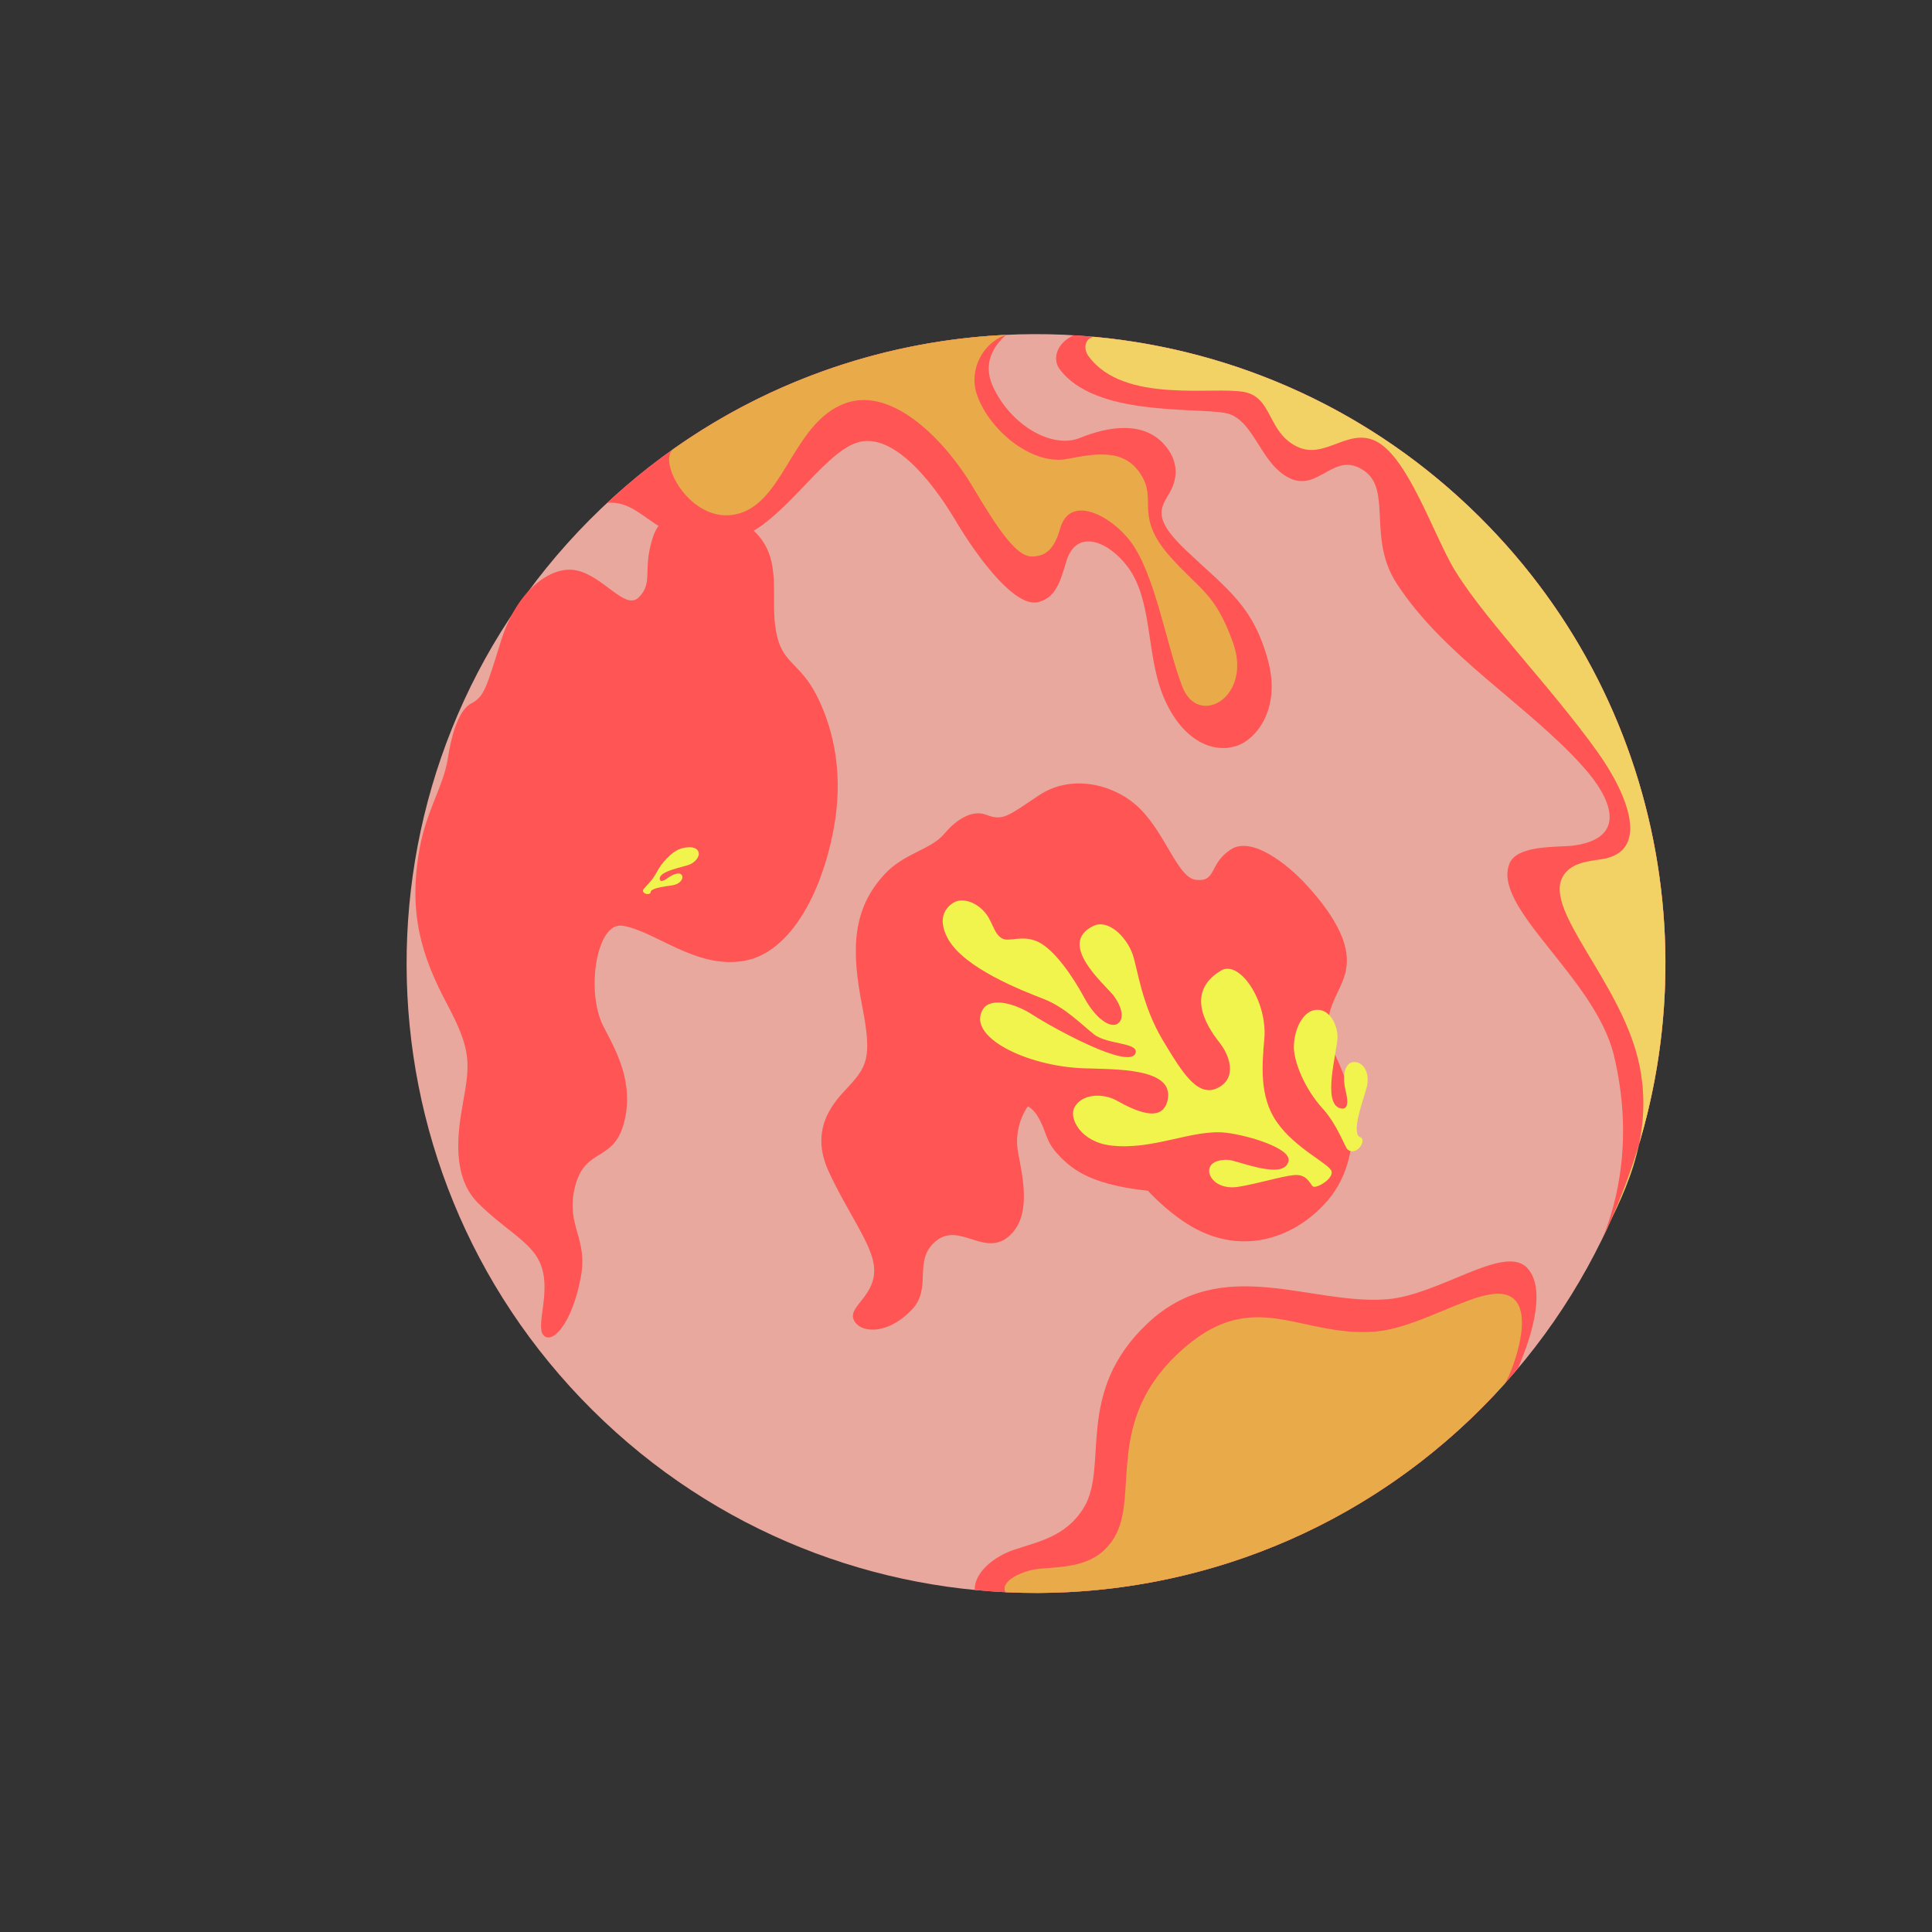 <svg width="277" height="277" viewBox="0 0 277 277" fill="none" xmlns="http://www.w3.org/2000/svg">
<rect x="0" y="0" width="277" height="277" fill="#333333" stroke="none"/>
<path d="M84.935 202.166C49.579 167.039 49.394 109.901 84.521 74.545C119.648 39.189 176.786 39.003 212.142 74.13C247.498 109.257 247.684 166.395 212.556 201.751C177.429 237.107 120.291 237.293 84.935 202.166Z" fill="url(#paint0_linear_595_436)"/>
<path fill-rule="evenodd" clip-rule="evenodd" d="M187.342 126.903C184.498 123.801 179.442 119.862 176.479 121.785C173.292 123.854 174.474 126.461 171.497 126.149C168.706 125.856 167.045 118.97 162.757 115.315C159.264 112.34 153.445 111.023 148.938 114.04C144.432 117.058 143.771 117.723 141.427 116.828C139.084 115.933 136.702 117.977 135.393 119.539C133.461 121.845 129.714 122.266 126.875 125.293C122.06 130.429 122.089 136.427 123.608 144.2C125.096 151.812 124.32 152.953 121.27 156.205C119.279 158.326 116.085 162.074 118.825 167.993C121.566 173.911 124.822 178.092 125.278 181.346C125.881 185.656 121.623 187.194 122.372 189.151C123.122 191.107 127.057 191.573 130.692 187.827C133.723 184.703 130.875 180.846 134.05 178.049C137.667 174.862 141.504 180.926 145.211 176.684C147.84 173.676 146.553 168.452 145.959 165.194C144.929 159.542 149.894 153.821 153.565 157.322C158.233 161.773 162.479 170.475 170.092 175.394C177.704 180.312 185.532 177.625 190.231 172.259C194.24 167.682 194.334 161.637 193.469 157.071C192.542 152.182 190.117 150.14 190.381 146.729C190.685 142.807 193.405 140.957 193.082 137.069C192.858 134.366 191.095 130.995 187.342 126.903Z" fill="#FF5555"/>
<path fill-rule="evenodd" clip-rule="evenodd" d="M102.85 73.363C99.853 72.504 95.041 72.607 93.604 77.043C92.058 81.815 93.734 83.535 91.556 85.671C89.515 87.674 86.106 81.924 81.922 81.685C78.514 81.492 74.026 84.938 71.87 91.781C69.714 98.624 69.471 99.858 67.544 100.868C65.618 101.878 64.625 105.959 64.223 108.657C63.63 112.638 61.154 116.168 60.164 121.644C58.485 130.933 60.466 137.113 64.065 143.897C67.591 150.542 67.423 152.362 66.359 158.244C65.664 162.084 64.662 168.598 68.507 172.456C72.352 176.314 75.989 177.948 77.37 180.938C79.198 184.897 76.733 190.005 77.895 191.41C79.057 192.814 81.953 190.045 83.263 183.169C84.355 177.435 81.109 175.797 82.408 170.282C83.888 163.998 88.545 167.1 89.744 159.651C90.594 154.368 87.989 150.028 86.511 147.149C83.945 142.154 85.537 132.136 89.241 132.724C93.951 133.472 99.754 138.966 106.67 137.765C113.585 136.564 118.165 127.319 119.687 117.887C120.987 109.842 119.077 103.512 116.981 99.504C114.737 95.213 112.379 95.105 111.449 91.358C110.379 87.05 111.671 82.891 110.175 79.136C109.135 76.526 106.805 74.495 102.85 73.363Z" fill="#FF5555"/>
<path fill-rule="evenodd" clip-rule="evenodd" d="M231.382 151.278C228.67 140.113 213.759 130.088 216.448 123.759C217.596 121.056 223.593 121.522 225.693 121.222C232.773 120.212 231.795 115.275 226.861 109.797C218.944 101.006 206.951 94.029 200.22 83.616C196.054 77.171 199.573 70.335 195.637 67.533C191.29 64.439 189.092 70.639 184.845 68.532C180.597 66.425 179.788 59.971 175.657 59.212C171.209 58.395 156.959 59.706 151.924 52.928C150.813 51.431 151.54 49.157 153.936 48.073C175.103 49.333 195.916 58.01 212.142 74.13C240.318 102.125 246.158 144.098 229.588 177.884C232.003 172.415 234.196 162.865 231.382 151.278Z" fill="#FF5555"/>
<path fill-rule="evenodd" clip-rule="evenodd" d="M234.853 151.845C232.142 140.68 221.567 130.694 223.973 125.854C225.002 123.784 227.469 123.496 229.568 123.197C236.648 122.187 233.442 114.028 229.178 108.004C222.343 98.347 211.697 87.619 207.921 80.603C205.255 75.647 201.971 66.519 198.035 63.718C193.687 60.624 190.17 66.125 185.923 64.018C181.674 61.911 182.477 56.95 178.346 56.191C173.898 55.374 161.146 57.91 156.112 51.13C155 49.634 155.963 48.21 156.975 48.305C177.087 50.181 196.694 58.782 212.142 74.13C240.318 102.125 246.158 144.098 229.588 177.884C232.003 172.415 237.668 163.433 234.853 151.845Z" fill="url(#paint1_linear_595_436)"/>
<path fill-rule="evenodd" clip-rule="evenodd" d="M142.342 55.368C144.818 60.855 150.758 64.45 154.873 62.774C158.989 61.098 164.227 60.249 167.24 64.107C169.138 66.539 168.614 68.799 167.934 70.178C166.743 72.591 164.683 73.838 170.083 78.942C175.992 84.527 179.675 86.839 181.806 94.715C183.681 101.646 180.086 106.104 177.211 106.969C173.166 108.187 168.916 105.357 166.632 99.436C164.347 93.516 165.214 85.947 161.656 81.235C158.902 77.586 154.245 75.637 152.835 80.637C151.977 83.676 151.188 85.775 148.805 86.337C145.686 87.072 140.593 80.676 136.958 74.567C133.324 68.459 127.712 61.826 122.802 63.481C117.89 65.135 112.187 74.938 106.025 77.078C99.863 79.219 95.177 76.005 92.81 74.326C91.16 73.155 89.392 71.87 87.056 72.1C103.227 57.027 123.592 48.991 144.239 48.012C142.365 49.689 140.895 52.163 142.342 55.368Z" fill="#FF5555"/>
<path fill-rule="evenodd" clip-rule="evenodd" d="M139.996 56.353C141.53 61.336 147.782 66.832 153.076 65.792C157.583 64.907 161.7 64.309 163.928 68.667C165.626 71.986 162.847 74.256 167.773 79.818C172.03 84.623 174.2 84.954 176.777 92.126C179.6 99.981 171.804 104.383 169.52 98.464C167.236 92.543 165.636 82.331 162.079 77.619C159.324 73.971 153.411 70.773 152 75.772C151.142 78.811 149.892 79.779 147.916 79.786C145.7 79.793 143.035 75.802 139.401 69.692C135.766 63.583 128.137 55.297 121.198 57.816C113.948 60.449 112.567 71.203 106.448 73.463C99.467 76.039 94.044 66.147 96.56 64.37C110.867 54.264 127.46 48.808 144.239 48.011C140.876 49.156 138.961 52.991 139.996 56.353Z" fill="url(#paint2_linear_595_436)"/>
<path fill-rule="evenodd" clip-rule="evenodd" d="M145.342 222.213C148.807 221.044 152.85 220.337 155.394 216.155C159.037 210.168 153.943 199.628 164.609 189.666C175.277 179.703 187.929 187.18 198.914 186.277C206.312 185.669 215.522 178.458 218.852 181.682C221.684 184.423 219.856 191.144 217.592 196.245C215.989 198.149 214.309 199.986 212.556 201.752C192.688 221.75 165.777 230.492 139.749 227.96C139.694 225.297 142.756 223.084 145.341 222.212L145.342 222.213Z" fill="#FF5555"/>
<path fill-rule="evenodd" clip-rule="evenodd" d="M149.146 224.911C152.79 224.595 157.202 224.66 159.746 220.479C163.389 214.491 158.295 203.952 168.962 193.99C179.629 184.027 186.209 191.813 197.195 190.91C204.593 190.302 213.803 183.09 217.133 186.315C219.964 189.056 216.369 197.675 215.738 198.38C214.707 199.531 213.646 200.655 212.557 201.752C193.812 220.619 168.798 229.468 144.172 228.282C143.332 226.701 146.544 225.136 149.146 224.911Z" fill="url(#paint3_linear_595_436)"/>
<path fill-rule="evenodd" clip-rule="evenodd" d="M93.076 120.365C93.604 119.756 97.649 117.073 102.414 118.516C106.719 119.82 107.647 122.373 106.915 123.057C106.426 123.515 105.5 122.97 105.138 122.7C104.776 122.43 104.219 121.75 103.655 121.809C103.094 121.869 102.915 122.509 102.349 122.56C101.334 122.65 100.722 121.603 100.102 121.04C99.356 120.362 97.998 119.483 96.579 120.042C94.842 120.726 94.184 121.645 93.1 123.287C92.015 124.928 91.488 125.743 91.362 125.821C91.204 125.917 90.976 126.004 90.59 125.65C90.204 125.297 91.661 123.218 91.967 122.263C92.272 121.31 93.076 120.365 93.076 120.365Z" fill="#FF5555"/>
<path fill-rule="evenodd" clip-rule="evenodd" d="M92.232 127.54C92.313 127.34 93.522 126.293 94.136 125.093C94.937 123.527 96.409 122.123 97.401 121.75C98.592 121.3 99.885 121.363 100.15 122.161C100.38 122.853 99.594 123.648 98.909 123.94C98.031 124.312 94.438 124.886 94.59 126.03C94.674 126.65 95.466 126.089 95.835 125.82C96.483 125.349 97.407 124.997 97.734 125.441C98.073 125.906 97.589 126.743 96.398 126.928C95.234 127.11 94.211 127.237 93.624 127.538C93.07 127.824 93.453 127.954 93.146 128.122C92.794 128.315 92.014 128.074 92.232 127.54Z" fill="#F0F44D"/>
<path fill-rule="evenodd" clip-rule="evenodd" d="M88.085 125.907C88.402 125.854 88.687 124.377 88.453 123.496C88.22 122.614 87.417 121.918 87.604 121.425C87.791 120.933 88.2 120.594 88.147 119.873C88.099 119.222 87.007 119.047 87.304 118.144C87.601 117.242 88.467 116.325 89.546 114.529C90.508 112.924 90.452 112.22 90.105 111.773C89.679 111.222 89.866 110.369 90.715 109.387C91.305 108.704 93.039 103.633 91.32 102.819C89.857 102.127 88.227 104.554 87.696 105.91C86.919 107.902 87.505 108.701 86.815 109.614C85.995 110.697 85.443 110.678 84.827 111.984C84.32 113.06 83.755 114.573 85.014 118.317C86.206 121.861 87.223 123.578 87.405 124.286C87.627 125.157 87.528 126 88.085 125.907ZM105.629 102.499C104.841 103.143 103.468 104.266 103.312 105.156C103.157 106.045 103.643 106.336 103.174 107.443C102.249 109.619 97.858 111.801 95.983 114.531C94.427 116.796 93.06 119.724 93.649 120.089C94.238 120.453 91.311 126.125 90.786 126.618C90.259 127.113 90.06 126.561 90.06 126.561C90.433 125.576 92.079 122.554 91.811 120.504C91.543 118.457 91.685 116.523 92.838 114.801C93.99 113.079 97.51 110.263 97.829 108.941C98.149 107.618 98.302 105.237 101.031 101.572C101.604 100.804 102.233 100.151 102.865 99.63L106.262 101.805C106.047 102.097 105.824 102.341 105.629 102.499Z" fill="#FF5555"/>
<path fill-rule="evenodd" clip-rule="evenodd" d="M151.024 150.319C151.769 150.014 156.589 149.444 160.191 152.883C163.443 155.989 163.12 158.686 162.159 158.965C161.515 159.153 160.934 158.25 160.734 157.845C160.532 157.441 160.342 156.583 159.812 156.381C159.285 156.181 158.836 156.672 158.308 156.462C157.362 156.084 157.287 154.873 156.988 154.091C156.628 153.149 155.814 151.752 154.295 151.611C152.436 151.437 151.434 151.961 149.726 152.937C148.018 153.912 147.179 154.401 147.031 154.414C146.847 154.428 146.605 154.404 146.42 153.913C146.234 153.424 148.472 152.226 149.177 151.512C149.879 150.8 151.024 150.319 151.024 150.319Z" fill="#FF5555"/>
<path fill-rule="evenodd" clip-rule="evenodd" d="M193.182 164.776C192.823 164.446 191.703 161.201 189.668 158.977C187.016 156.078 185.369 152.015 185.512 149.768C185.683 147.069 187.076 144.614 189.08 144.786C190.819 144.934 191.797 147.143 191.77 148.724C191.735 150.747 189.509 158.215 192.161 158.901C193.599 159.272 193.14 157.253 192.908 156.305C192.504 154.642 192.63 152.546 193.92 152.294C195.266 152.034 196.63 153.693 195.881 156.164C195.15 158.58 194.437 160.675 194.529 162.071C194.616 163.392 195.272 162.761 195.343 163.5C195.424 164.349 194.141 165.656 193.182 164.776Z" fill="#F0F44D"/>
<path fill-rule="evenodd" clip-rule="evenodd" d="M185.584 171.421C185.775 170.76 182.817 168.938 180.661 168.634C178.504 168.328 176.201 169.288 175.303 168.502C174.406 167.717 174.059 166.631 172.431 166.115C170.957 165.65 169.515 167.617 167.827 166.266C166.14 164.915 164.971 162.445 162.084 158.809C159.502 155.561 157.906 155.065 156.59 155.355C154.971 155.709 153.282 154.612 151.955 152.122C151.033 150.39 141.607 142.666 138.158 145.303C135.225 147.547 138.958 152.797 141.414 154.992C145.023 158.213 147.34 157.761 148.67 159.886C150.248 162.406 149.671 163.462 151.933 165.779C153.798 167.689 156.565 170.086 165.985 170.859C174.901 171.59 179.649 171.091 181.374 171.347C183.497 171.664 185.247 172.582 185.584 171.421ZM151.332 117.256C151.977 119.34 153.106 122.97 154.903 124.036C156.699 125.102 157.809 124.408 159.778 126.27C163.646 129.933 164.168 140.331 168.328 146.317C171.781 151.283 176.868 156.451 178.238 155.623C179.605 154.792 189.189 165.345 189.761 166.79C190.333 168.236 188.932 168.15 188.932 168.15C187.136 166.577 182.113 160.787 177.365 159.547C172.622 158.307 168.525 156.37 165.871 152.652C163.216 148.937 160.462 139.687 157.877 137.929C155.29 136.173 150.224 133.829 144.843 125.384C143.716 123.612 142.896 121.83 142.369 120.155L150.426 115.432C150.857 116.1 151.174 116.742 151.332 117.256Z" fill="#FF5555"/>
<path fill-rule="evenodd" clip-rule="evenodd" d="M137.385 129.153C139.182 128.827 141.028 130.23 141.792 131.658C142.556 133.087 142.71 133.922 143.61 134.515C144.59 135.164 146.535 133.951 148.835 135.035C151.135 136.12 153.813 139.983 155.438 143.009C157.064 146.036 159.171 147.459 160.227 146.778C161.282 146.098 160.853 144.29 159.61 142.694C158.366 141.098 151.48 135.314 156.752 132.76C158.862 131.737 161.494 134.253 162.402 136.861C163.1 138.873 163.684 144.104 166.745 149.19C169.575 153.893 171.83 157.617 174.835 155.849C177.403 154.338 176.187 151.206 174.943 149.61C173.698 148.014 169.408 142.537 175.055 139.156C177.719 137.562 181.731 143.524 181.273 148.903C180.96 152.57 180.515 157.185 183.027 160.822C185.752 164.77 190.737 166.893 190.925 167.988C191.115 169.084 188.62 170.53 188.19 170.07C187.758 169.607 187.328 168.302 185.507 168.48C183.684 168.659 180.215 169.744 177.496 170.166C174.78 170.588 173.184 168.924 173.377 167.658C173.571 166.392 175.297 166.245 176.065 166.295C177.577 166.393 184.128 169.299 184.743 166.461C185.135 164.653 179.109 162.823 175.879 162.418C171.037 161.812 165.351 164.981 159.239 164.232C154.931 163.707 153.251 160.33 154.022 158.823C155.08 156.752 158.182 156.72 160.078 157.78C162.616 159.198 166.844 161.282 167.449 157.489C168.152 153.08 159.794 153.328 155.374 153.168C147.176 152.873 138.576 148.64 140.907 144.729C141.946 142.988 145.297 143.716 148.051 145.493C151.211 147.532 162.031 153.438 162.809 150.979C163.29 149.459 158.736 149.779 156.869 148.311C155.001 146.846 152.704 144.413 149.588 143.207C146.474 142.002 138.249 138.794 135.939 134.638C133.834 130.857 136.585 129.297 137.385 129.152L137.385 129.153Z" fill="#F0F44D"/>
<defs>
<linearGradient id="paint0_linear_595_436" x1="-3461.86" y1="149.871" x2="-21510.1" y2="208.347" gradientUnits="userSpaceOnUse">
<stop stop-color="#E8A89D"/>
<stop offset="1" stop-color="#FFF8F8"/>
</linearGradient>
<linearGradient id="paint1_linear_595_436" x1="-9128.88" y1="-564.402" x2="-4807.96" y2="-4913.48" gradientUnits="userSpaceOnUse">
<stop stop-color="#E9AA4A"/>
<stop offset="1" stop-color="#F2D265"/>
</linearGradient>
<linearGradient id="paint2_linear_595_436" x1="-684.52" y1="-1408.39" x2="-7331.16" y2="1750.54" gradientUnits="userSpaceOnUse">
<stop stop-color="#E9AA4A"/>
<stop offset="1" stop-color="#EA971D"/>
</linearGradient>
<linearGradient id="paint3_linear_595_436" x1="-2638.84" y1="3071.67" x2="-5222.21" y2="505.014" gradientUnits="userSpaceOnUse">
<stop stop-color="#E9AA4A"/>
<stop offset="1" stop-color="#EA971D"/>
</linearGradient>
</defs>
</svg>
